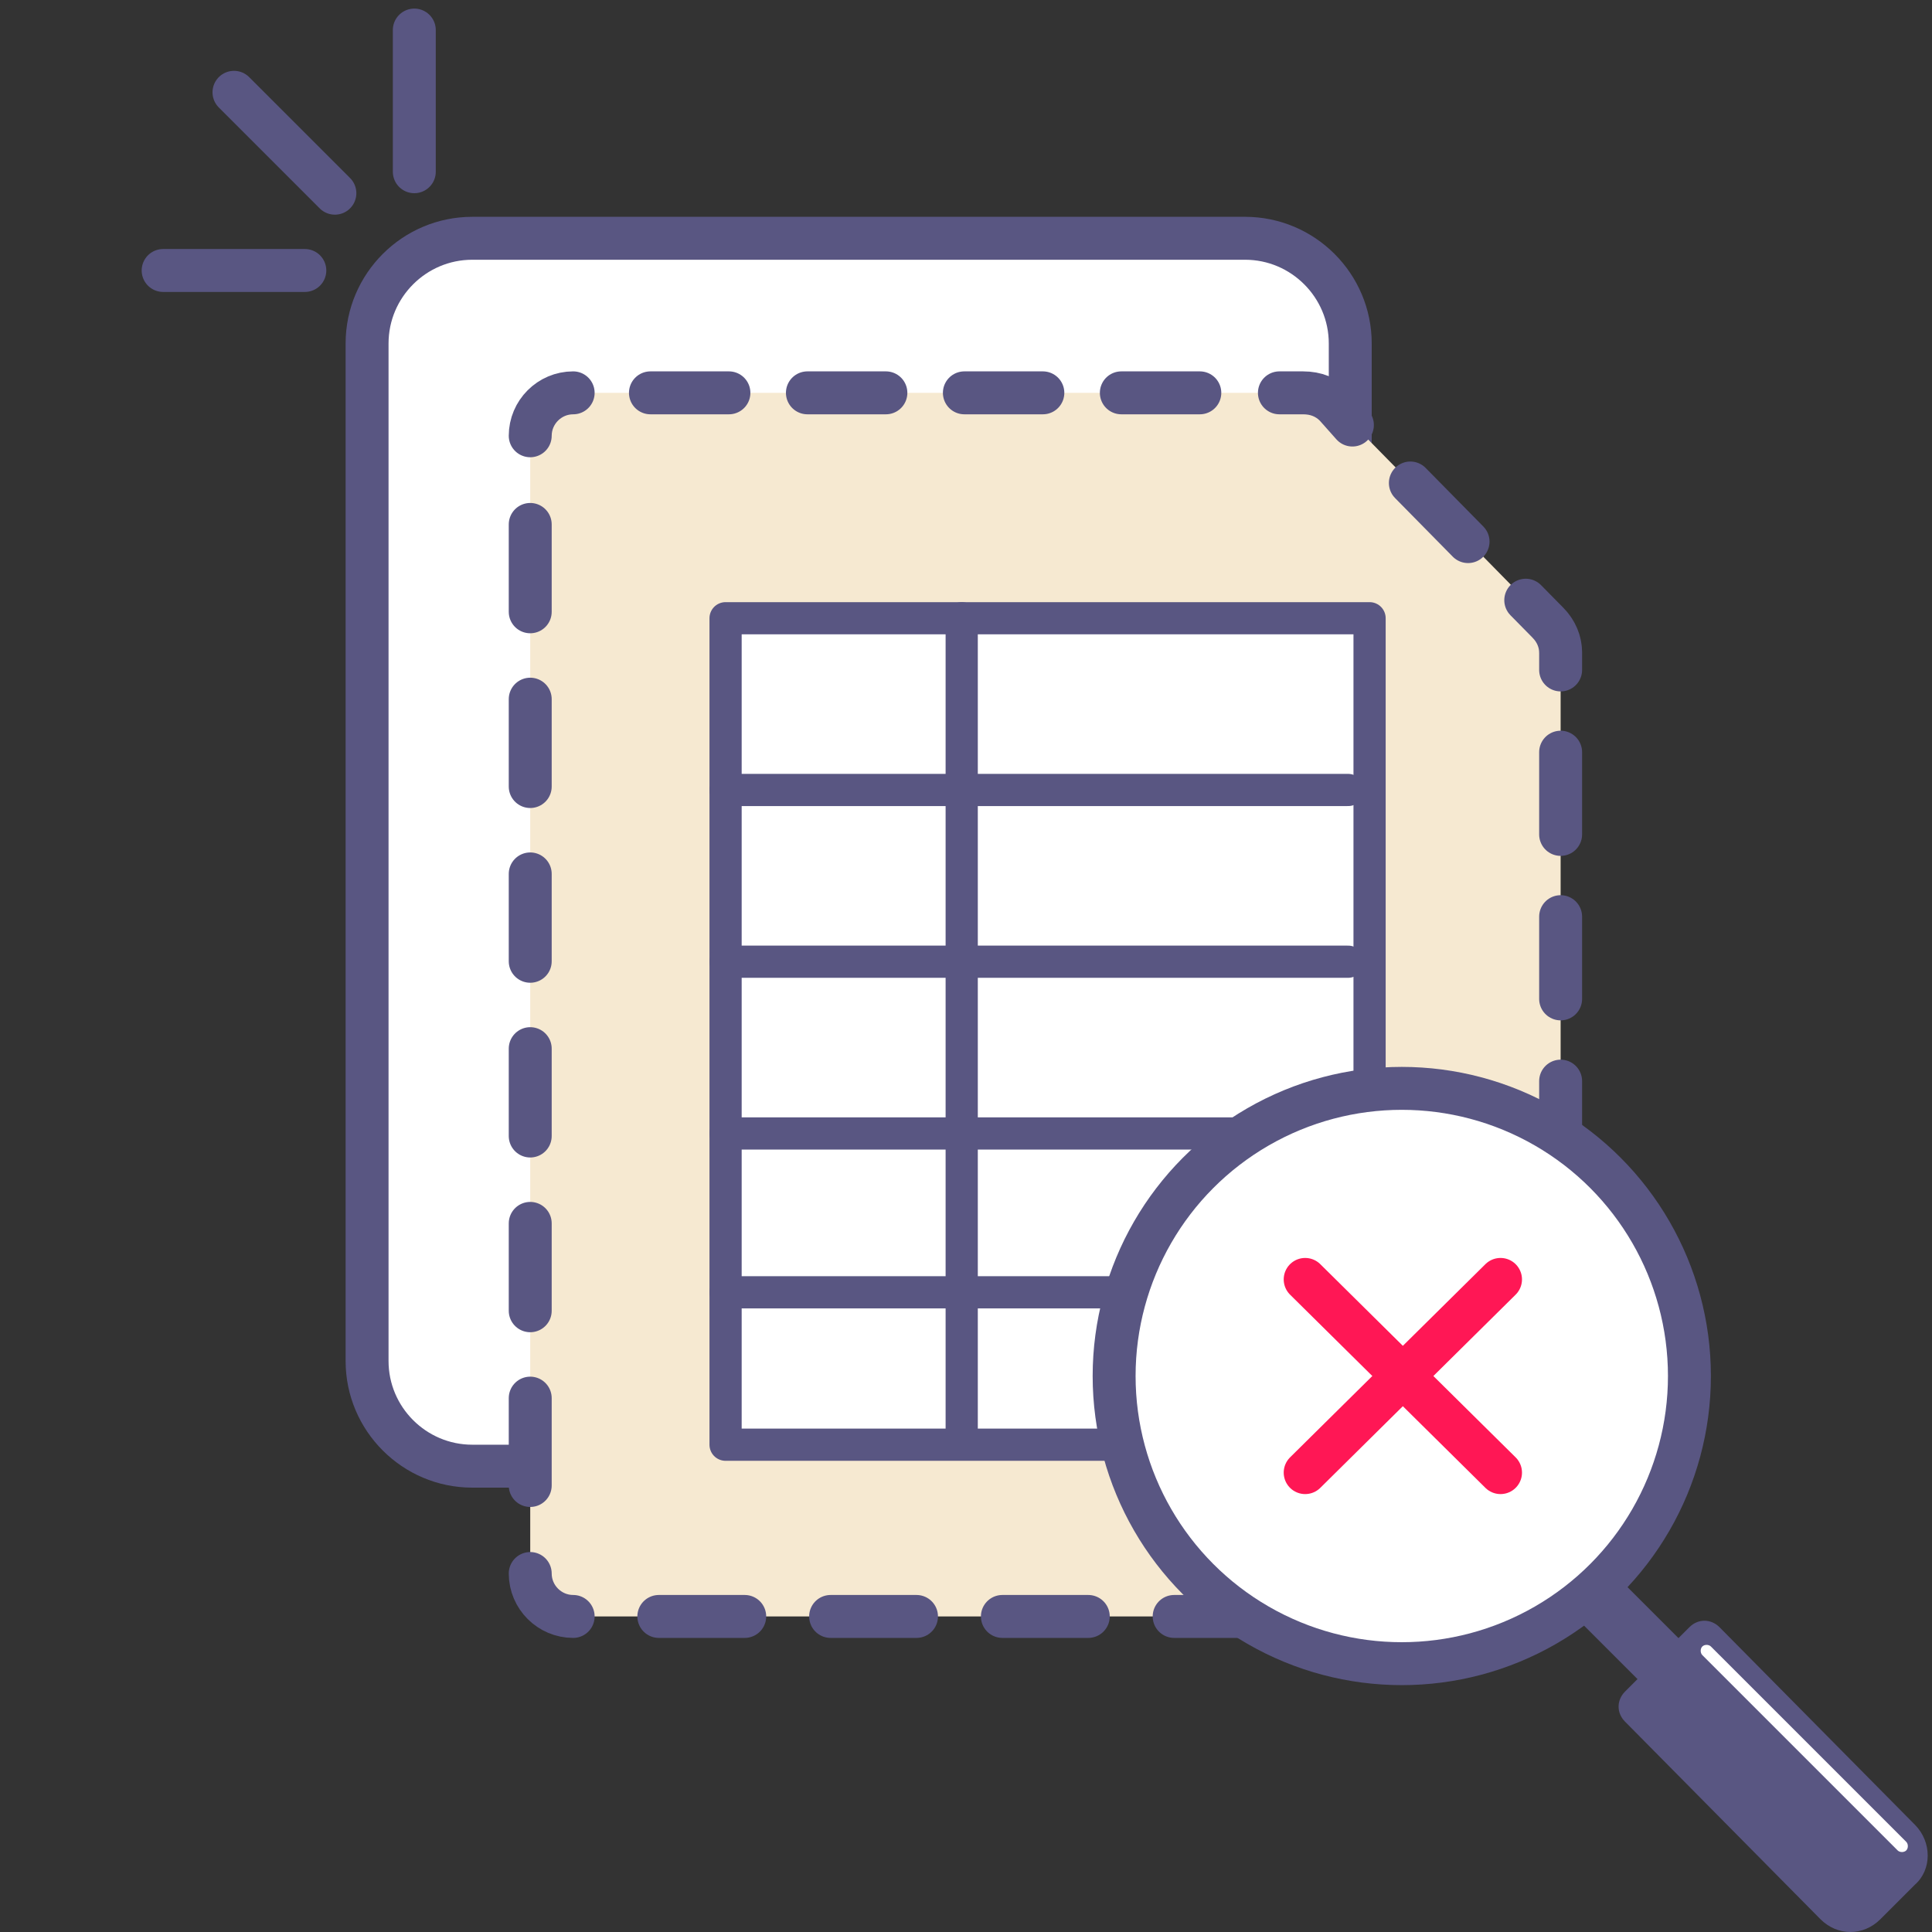 <?xml version="1.0" encoding="utf-8"?>
<!-- Generator: Adobe Illustrator 25.3.0, SVG Export Plug-In . SVG Version: 6.00 Build 0)  -->
<svg version="1.1" id="Layer_1" xmlns="http://www.w3.org/2000/svg" xmlns:xlink="http://www.w3.org/1999/xlink" x="0px" y="0px"
	 viewBox="0 0 90 90" style="enable-background:new 0 0 90 90;" xml:space="preserve">
<rect x="0" y="0" width="90" height="90" fill="#333333" stroke="none"/>
<style type="text/css">
	.st0{fill:#FFFFFF;stroke:#595682;stroke-width:2;stroke-linecap:round;stroke-linejoin:round;}
	.st1{fill:#F6E9D1;}
	.st2{fill:none;stroke:#595682;stroke-width:2;stroke-linecap:round;stroke-linejoin:round;}
	.st3{fill:none;stroke:#595682;stroke-width:2;stroke-linecap:round;stroke-linejoin:round;stroke-dasharray:4.001,4.001;}
	.st4{fill:none;stroke:#595682;stroke-width:2;stroke-linecap:round;stroke-linejoin:round;stroke-dasharray:4.07,4.07;}
	.st5{fill:none;stroke:#595682;stroke-width:2;stroke-linecap:round;stroke-linejoin:round;stroke-dasharray:3.656,3.656;}
	.st6{fill:none;stroke:#595682;stroke-width:2;stroke-linecap:round;stroke-linejoin:round;stroke-dasharray:3.831,3.831;}
	.st7{fill:#FFFFFF;stroke:#595682;stroke-width:1.5;stroke-linecap:round;stroke-linejoin:round;}
	.st8{fill:#595682;}
	.st9{fill:#FFFFFF;stroke:#595682;stroke-width:2;stroke-miterlimit:10;}
	.st10{fill:none;stroke:#FF1755;stroke-width:2;stroke-linecap:round;stroke-miterlimit:10;}
	.st11{fill:#FFFFFF;}
</style>
<path class="st0" d="M22,11.1h36c2.7,0,4.9,2.2,4.9,4.9v47.4c0,2.7-2.2,4.9-4.9,4.9H22c-2.7,0-4.9-2.2-4.9-4.9V16
	C17.1,13.3,19.3,11.1,22,11.1z"/>
<g>
	<path class="st1" d="M70.7,75.3h-44c-1.1,0-2-0.9-2-2v-53c0-1.1,0.9-2,2-2h34.9l11.1,11.3v43.7C72.7,74.4,71.8,75.3,70.7,75.3z"/>
	<g>
		<path class="st2" d="M72.7,73.3L72.7,73.3c0,1.1-0.9,2-2,2h0"/>
		<line class="st3" x1="66.7" y1="75.3" x2="28.7" y2="75.3"/>
		<path class="st2" d="M26.7,75.3L26.7,75.3c-1.1,0-2-0.9-2-2v0"/>
		<line class="st4" x1="24.7" y1="69.2" x2="24.7" y2="22.4"/>
		<path class="st2" d="M24.7,20.3L24.7,20.3c0-1.1,0.9-2,2-2h0"/>
		<line class="st5" x1="30.3" y1="18.3" x2="57.7" y2="18.3"/>
		<path class="st2" d="M59.6,18.3h1.1c0.6,0,1.1,0.2,1.5,0.6l0.8,0.9"/>
		<path class="st6" d="M65.7,22.5l6.4,6.5c0.4,0.4,0.6,0.9,0.6,1.4v40.9"/>
	</g>
</g>
<line class="st2" x1="19.3" y1="1.4" x2="19.3" y2="8"/>
<line class="st2" x1="7.6" y1="12.6" x2="14.2" y2="12.6"/>
<line class="st2" x1="10.9" y1="4.3" x2="15.6" y2="9"/>
<rect x="33.8" y="28.8" class="st7" width="30" height="38.5"/>
<line class="st7" x1="33.8" y1="36.8" x2="62.8" y2="36.8"/>
<line class="st7" x1="44.8" y1="67.2" x2="44.8" y2="28.8"/>
<line class="st7" x1="33.8" y1="44.8" x2="62.8" y2="44.8"/>
<line class="st7" x1="33.8" y1="52.8" x2="62.8" y2="52.8"/>
<line class="st7" x1="33.8" y1="60.2" x2="62.8" y2="60.2"/>
<path class="st8" d="M89.2,87.8l-1.6,1.6c-0.8,0.8-2,0.8-2.8,0l-9.1-9.2c-0.4-0.4-0.4-1,0-1.4l3-3c0.4-0.4,1-0.4,1.4,0l9.1,9.2
	C90,85.8,90,87.1,89.2,87.8z"/>
<rect x="73.6" y="71.1" transform="matrix(0.707 -0.707 0.707 0.707 -31.056 74.952)" class="st8" width="2.7" height="7.7"/>
<circle class="st9" cx="65.3" cy="64.1" r="13.4"/>
<g>
	<line class="st10" x1="60.8" y1="68.6" x2="69.9" y2="59.6"/>
	<line class="st10" x1="69.9" y1="68.6" x2="60.8" y2="59.6"/>
</g>
<path class="st11" d="M88.8,86.2L88.8,86.2c-0.1,0.1-0.3,0.1-0.4,0l-9.1-9.1c-0.1-0.1-0.1-0.3,0-0.4l0,0c0.1-0.1,0.3-0.1,0.4,0
	l9.1,9.1C88.9,85.9,88.9,86.1,88.8,86.2z"/>
</svg>
